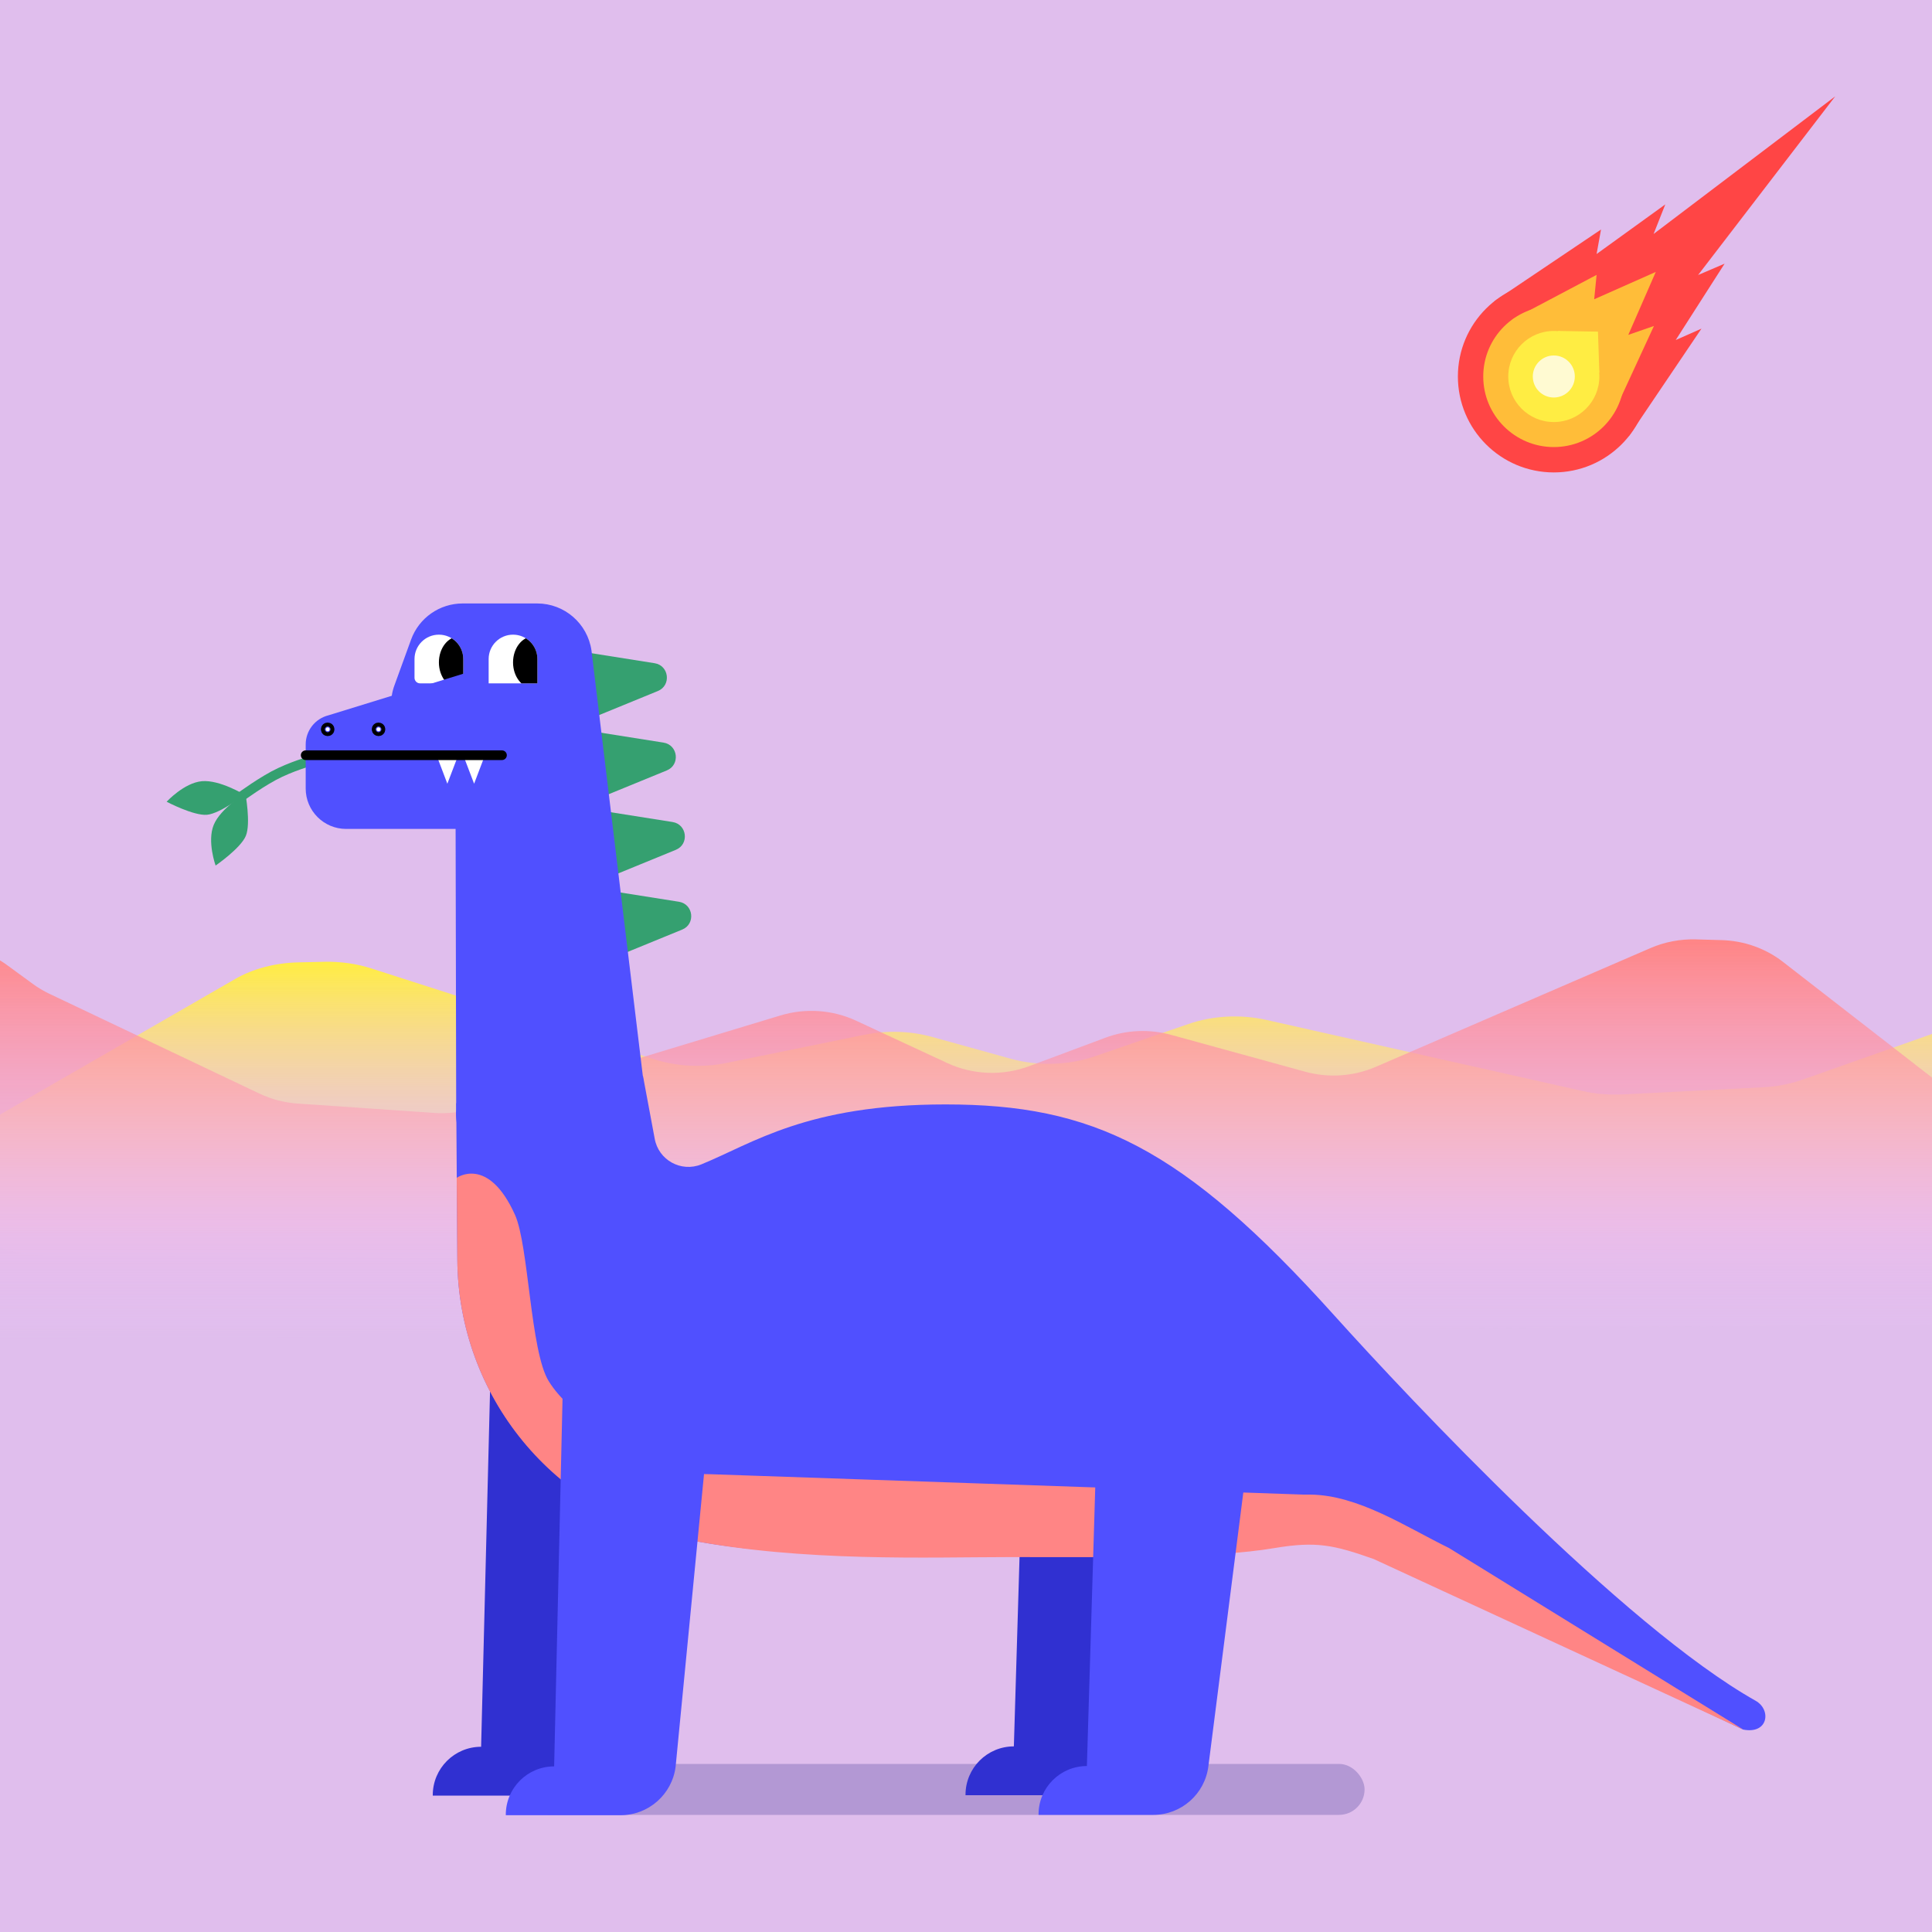<?xml version="1.0" encoding="UTF-8"?>
<svg xmlns="http://www.w3.org/2000/svg" width="500" height="500" xmlns:xlink="http://www.w3.org/1999/xlink" viewBox="0 0 400 400">
  <defs>
    <style>
      .cls-1, .cls-2 {
        fill: none;
      }

      .cls-3 {
        fill: url(#linear-gradient);
      }

      .cls-4 {
        clip-path: url(#clippath);
      }

      .cls-5, .cls-6 {
        fill: #fff;
      }

      .cls-7 {
        fill: #fffad2;
      }

      .cls-8 {
        fill: #ffed43;
      }

      .cls-9 {
        fill: #ffbd39;
      }

      .cls-10 {
        fill: #ff4545;
      }

      .cls-11 {
        fill: #ff8585;
      }

      .cls-12 {
        fill: #3030d1;
      }

      .cls-13 {
        fill: #e0beed;
      }

      .cls-14 {
        fill: #5050ff;
      }

      .cls-15 {
        fill: #35a070;
      }

      .cls-6 {
        stroke: #000;
      }

      .cls-6, .cls-2 {
        stroke-linecap: round;
        stroke-miterlimit: 10;
        stroke-width: 2px;
      }

      .cls-16 {
        clip-path: url(#clippath-1);
      }

      .cls-17 {
        clip-path: url(#clippath-4);
      }

      .cls-18 {
        clip-path: url(#clippath-3);
      }

      .cls-19 {
        clip-path: url(#clippath-2);
      }

      .cls-20 {
        clip-path: url(#clippath-5);
      }

      .cls-2 {
        stroke: #35a070;
      }

      .cls-21 {
        fill: #00006f;
        opacity: .2;
      }

      .cls-22 {
        fill: url(#linear-gradient-2);
      }
    </style>
    <clipPath id="clippath">
      <rect class="cls-1" x="0" width="400" height="400"/>
    </clipPath>
    <clipPath id="clippath-1">
      <rect class="cls-1" x="0" y=".32" width="400" height="400" transform="translate(400 400.63) rotate(-180)"/>
    </clipPath>
    <linearGradient id="linear-gradient" x1="172.31" y1="262.5" x2="172.31" y2="199.13" gradientTransform="translate(400) rotate(-180) scale(1 -1)" gradientUnits="userSpaceOnUse">
      <stop offset="0" stop-color="#fbc5ff" stop-opacity="0"/>
      <stop offset="1" stop-color="#ffed43"/>
    </linearGradient>
    <clipPath id="clippath-2">
      <rect class="cls-1" x="0" y=".32" width="400" height="400"/>
    </clipPath>
    <linearGradient id="linear-gradient-2" x1="195.14" y1="277.41" x2="195.14" y2="194.47" gradientUnits="userSpaceOnUse">
      <stop offset="0" stop-color="#fbc5ff" stop-opacity="0"/>
      <stop offset="1" stop-color="#ff8585"/>
    </linearGradient>
    <clipPath id="clippath-3">
      <path class="cls-1" d="M134.54,222.75l3.48,20.33c.77,4.48,5.48,7.08,9.69,5.36,10.66-4.35,28.46-15.43,55.34-14.57,30.4,.97,41.7,3.48,73.14,38.41,29.44,32.72,39.28,61.19,86.24,79.85,3.04,1.21,1.7,5.95-1.58,5.95l-76.44-35.3c-8.29-2.93-11.92-3.72-20.59-2.26-12.86,2.17-33.8,1.86-54.91,1.86-16.38,0-42.65,1.06-66.51-3.59-27.65-5.39-47.52-29.76-47.72-57.92l-.23-32.45"/>
    </clipPath>
    <clipPath id="clippath-4">
      <path class="cls-1" d="M90.87,131.4h0c2.78,0,5.04,2.26,5.04,5.04v4.13c0,.5-.41,.91-.91,.91h-9.18v-5.04c0-2.78,2.26-5.04,5.04-5.04Z"/>
    </clipPath>
    <clipPath id="clippath-5">
      <path class="cls-1" d="M106.22,131.4h0c2.78,0,5.04,2.26,5.04,5.04v5.04h-10.09v-5.04c0-2.78,2.26-5.04,5.04-5.04Z"/>
    </clipPath>
  </defs>
  <g id="BG_copy_6" data-name="BG copy 6">
    <rect class="cls-13" x="0" width="400" height="400"/>
  </g>
  <g id="Shadow">
    <rect class="cls-21" x="108.73" y="365.2" width="173.79" height="10.55" rx="5.28" ry="5.28"/>
  </g>
  <g id="Meteor3">
    <g class="cls-4">
      <g>
        <polyline class="cls-10" points="309.34 62.41 331.47 47.52 330.56 52.59 344.78 42.32 342.36 48.44 379.96 19.95 351.57 56.94 357.06 54.59 346.94 70.4 352.27 68.04 337.23 90.31 309.34 62.41"/>
        <circle class="cls-10" cx="321.7" cy="77.95" r="19.86"/>
        <polyline class="cls-9" points="313.08 66.15 330.56 56.91 330.06 61.96 342.81 56.3 337.12 69.33 342.43 67.49 334.12 85.5 313.08 66.15"/>
        <circle class="cls-9" cx="321.7" cy="77.95" r="14.61"/>
        <circle class="cls-8" cx="321.7" cy="77.95" r="9.43"/>
        <circle class="cls-7" cx="321.7" cy="77.95" r="4.35"/>
        <polygon class="cls-8" points="322.5 68.52 330.84 68.66 331.13 77.15 322.5 68.52"/>
      </g>
    </g>
  </g>
  <g id="Mountains2">
    <g class="cls-16">
      <path class="cls-3" d="M.34,230.57l48.37-27.89c3.67-2.12,8.26-3.32,13.03-3.43l5.48-.12c3.32-.07,6.63,.4,9.65,1.37l58.54,18.8c4.71,1.51,10.05,1.79,15.02,.77l28.6-5.84c4.6-.94,9.52-.78,13.97,.46l16.22,4.5c5.66,1.57,12.01,1.39,17.47-.5l19.39-6.69c5.01-1.73,10.8-2.03,16.13-.83l65.56,14.74c2.63,.59,5.4,.82,8.16,.68l29.11-1.48c2.83-.14,5.6-.68,8.13-1.57l44.78-15.8c1.24-.44,2.41-.95,3.5-1.55l5.42-2.94c13.25-7.2,32.71-1.48,34.54,10.16l5.11,32.54c1.4,8.89-8.66,16.65-21.51,16.57l-434.97-2.49c-18.44-.11-28.11-15.29-15.86-24.88l3.8-2.98c.72-.57,1.51-1.09,2.35-1.58Z"/>
    </g>
  </g>
  <g id="Mountains1">
    <g class="cls-19">
      <path class="cls-22" d="M416.13,235.62l-47.02-36.5c-3.57-2.77-8.03-4.35-12.66-4.48l-5.33-.15c-3.23-.09-6.44,.52-9.38,1.79l-56.9,24.6c-4.58,1.98-9.77,2.34-14.6,1.01l-27.8-7.64c-4.47-1.23-9.25-1.02-13.58,.6l-15.77,5.89c-5.5,2.05-11.67,1.82-16.98-.65l-18.85-8.76c-4.87-2.27-10.5-2.66-15.68-1.09l-63.72,19.29c-2.56,.77-5.25,1.08-7.93,.89l-28.3-1.94c-2.75-.19-5.44-.89-7.91-2.06l-43.52-20.68c-1.2-.57-2.34-1.25-3.4-2.03l-5.27-3.85c-12.88-9.42-31.79-1.93-33.57,13.3l-4.97,42.59c-1.36,11.64,8.42,21.79,20.91,21.69l422.8-3.26c17.92-.14,27.33-20.01,15.41-32.57l-3.7-3.9c-.7-.74-1.47-1.43-2.28-2.07Z"/>
    </g>
  </g>
  <g id="Leaf">
    <g>
      <path class="cls-2" d="M49.79,165.02s4.71-3.47,8.2-5.09c3.89-1.81,6.99-2.52,6.99-2.52"/>
      <path class="cls-15" d="M34.5,165.99s3.6-3.91,7.29-4.25,8.81,2.79,8.81,2.79c0,0-4.98,3.91-7.74,4.16-2.76,.25-8.36-2.7-8.36-2.7Z"/>
      <path class="cls-15" d="M44.64,179.21s-1.8-5-.39-8.43c1.41-3.43,6.55-6.52,6.55-6.52,0,0,1.16,6.22,.1,8.79s-6.27,6.16-6.27,6.16Z"/>
    </g>
  </g>
  <g id="Neck">
    <g id="Mane">
      <path class="cls-15" d="M121.13,135.03l14.4,2.28c3.01,.48,3.49,4.61,.67,5.76l-13.26,5.43-1.81-13.48Z"/>
      <path class="cls-15" d="M122.98,151.47l14.4,2.28c3.01,.48,3.49,4.61,.67,5.76l-13.26,5.43-1.81-13.48Z"/>
      <path class="cls-15" d="M124.85,167.91l14.4,2.28c3.01,.48,3.49,4.61,.67,5.76l-13.26,5.43-1.81-13.48Z"/>
      <path class="cls-15" d="M126.17,184.42l14.4,2.28c3.01,.48,3.49,4.61,.67,5.76l-13.26,5.43-1.81-13.48Z"/>
    </g>
    <path class="cls-14" d="M134.49,234.35l-12.03-99.67c-.81-5.59-5.6-9.74-11.24-9.74h-15.43c-4.78,0-9.05,2.99-10.68,7.48l-3.48,9.57c-1.01,2.79-.78,5.88,.63,8.49,.05,.09,.11,.17,.18,.24l10.48,10.48c.07,.07,.14,.16,.18,.25,.96,1.78,1.39,3.79,1.22,5.81l.13,62.44c-.5,6.05,3.96,10.97,10.02,10.97l21.18-.93c6.32,0,9.73,.86,8.83-5.4Z"/>
  </g>
  <g id="Body">
    <g id="Back_legs" data-name="Back legs">
      <path class="cls-12" d="M101.72,277.55l-2.11,84.1h0c-5.53,0-10.01,4.48-10.01,10.01v.1h23.75c5.79,0,10.68-4.3,11.41-10.05l8.99-84.17h-32.03Z"/>
      <path class="cls-12" d="M212.02,291.18l-2.11,70.39h0c-5.53,0-10.01,4.48-10.01,10.01v.1h23.75c5.79,0,10.68-4.3,11.41-10.05l8.99-70.45h-32.03Z"/>
    </g>
    <g id="Body-2" data-name="Body">
      <path class="cls-14" d="M133.12,222.75l2.42,12.95c.77,4.48,5.48,7.08,9.69,5.36,10.66-4.35,21.79-12.4,50.53-12.4,30.41,0,48.99,8.68,80.43,43.62,15.8,17.56,59.81,64.36,87.3,79.85,3.3,1.86,2.62,7.01-2.63,5.95l-84.33-39.96s-33.6,3.2-67.61,3.2c-16.38,0-42.65,2.11-66.51-2.54-27.65-5.39-47.52-29.76-47.72-57.92l-.23-32.45"/>
    </g>
    <g id="Belly">
      <g class="cls-18">
        <path class="cls-11" d="M94.56,243.86s6.5-4.69,12.06,7.65c2.85,6.32,3.18,28.28,6.97,34.42,4.62,7.48,14.77,12.08,18.91,14.89,4.29,2.92,9.39,4.4,14.57,4.4l122.78,4.22c.47,0,.93,0,1.4,0,9.97,.09,19.79,6.67,28.75,11.06l60.87,37.56-6.44,12.12-170.73-32.96-92.61-7.31-7.96-61.35,11.45-24.71Z"/>
      </g>
    </g>
    <g id="Legs">
      <path class="cls-14" d="M116.84,273.17l-2.11,92.54h0c-5.53,0-10.01,4.48-10.01,10.01v.1h23.75c5.79,0,10.68-4.3,11.41-10.05l8.99-92.61h-32.03Z"/>
      <path class="cls-14" d="M227.14,295.25l-2.11,70.39h0c-5.53,0-10.01,4.48-10.01,10.01v.1h23.75c5.79,0,10.68-4.3,11.41-10.05l8.99-70.45h-32.03Z"/>
    </g>
  </g>
  <g id="Eyes_right">
    <g>
      <path class="cls-5" d="M90.87,131.4h0c2.78,0,5.04,2.26,5.04,5.04v4.13c0,.5-.41,.91-.91,.91h-8.03c-.64,0-1.15-.52-1.15-1.15v-3.89c0-2.78,2.26-5.04,5.04-5.04Z"/>
      <g class="cls-17">
        <ellipse cx="95.11" cy="137.14" rx="4.24" ry="5.38"/>
      </g>
    </g>
    <g>
      <path class="cls-5" d="M106.22,131.4h0c2.78,0,5.04,2.26,5.04,5.04v5.04h-10.09v-5.04c0-2.78,2.26-5.04,5.04-5.04Z"/>
      <g class="cls-20">
        <ellipse cx="110.46" cy="137.14" rx="4.24" ry="5.38"/>
      </g>
    </g>
  </g>
  <g id="Nose">
    <path class="cls-14" d="M101.16,171.62h-29.5c-4.62,0-8.37-3.75-8.37-8.37v-9.12c0-2.85,1.94-5.34,4.71-6.03l32.45-10.01,.71,33.53Z"/>
  </g>
  <g id="Mouth">
    <g id="Teeth">
      <polyline class="cls-5" points="90.38 156.36 92.62 162.26 94.87 156.36 90.38 156.36"/>
      <polyline class="cls-5" points="95.91 156.36 98.16 162.26 100.4 156.36 95.91 156.36"/>
    </g>
    <line class="cls-6" x1="63.29" y1="156.36" x2="103.93" y2="156.36"/>
  </g>
  <g id="Nostrils">
    <circle class="cls-6" cx="67.84" cy="151" r=".4"/>
    <circle class="cls-6" cx="78.37" cy="151" r=".4"/>
  </g>
</svg>